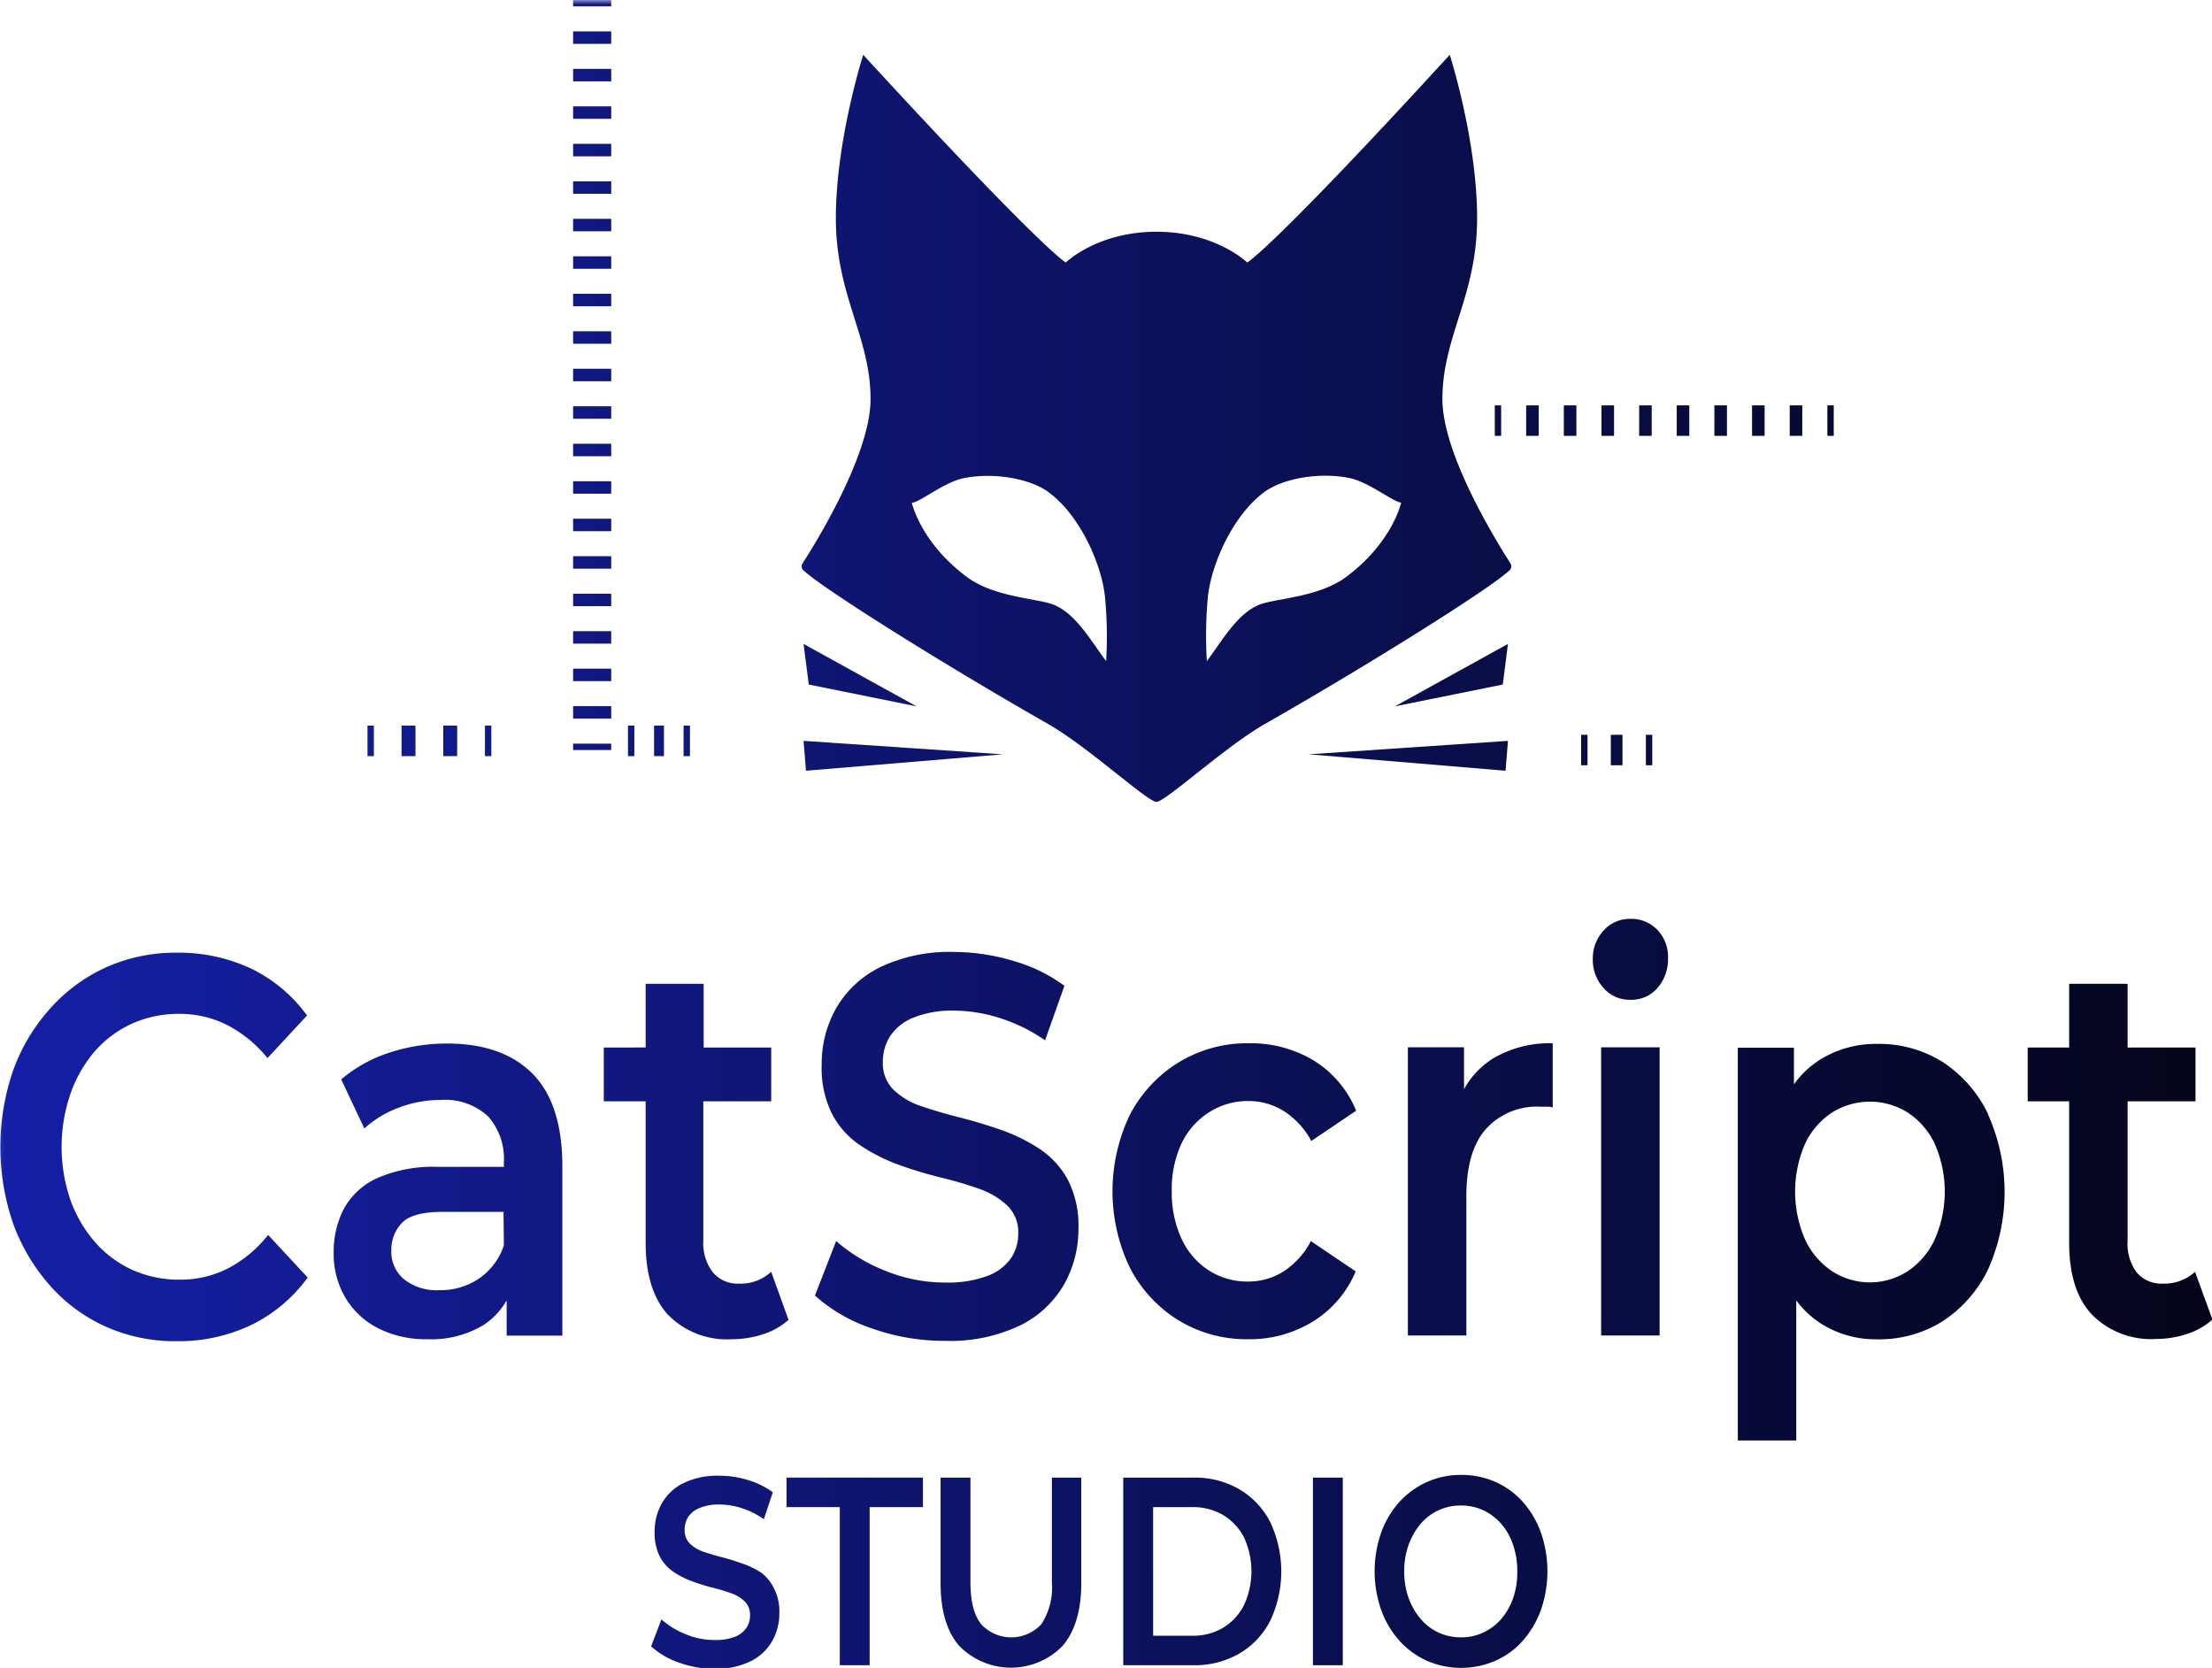 <svg xmlns="http://www.w3.org/2000/svg" xmlns:xlink="http://www.w3.org/1999/xlink" viewBox="0 0 246.67 185.98"><defs><style>.cls-1{fill:none;}.cls-2{fill:url(#linear-gradient);}.cls-3{fill:url(#linear-gradient-2);}.cls-4{fill:url(#linear-gradient-3);}.cls-5{fill:url(#linear-gradient-4);}.cls-6{fill:url(#New_Pattern_Swatch_2);}</style><linearGradient id="linear-gradient" x1="-8311.3" y1="-26977.58" x2="-8016.87" y2="-26977.58" gradientTransform="matrix(1, 0, 0, -1, 8311.3, -26880.01)" gradientUnits="userSpaceOnUse"><stop offset="0" stop-color="#151fa6"/><stop offset="1"/></linearGradient><linearGradient id="linear-gradient-2" x1="25885.85" y1="-26977.58" x2="26180.27" y2="-26977.58" gradientTransform="translate(26474.7 -26880.01) rotate(180)" xlink:href="#linear-gradient"/><linearGradient id="linear-gradient-3" x1="-8311.3" y1="-27172.74" x2="-8016.87" y2="-27172.74" xlink:href="#linear-gradient"/><linearGradient id="linear-gradient-4" x1="25885.85" y1="-27172.74" x2="26180.27" y2="-27172.74" gradientTransform="translate(26474.7 -26880.01) rotate(180)" xlink:href="#linear-gradient"/><pattern id="New_Pattern_Swatch_2" data-name="New Pattern Swatch 2" width="588.85" height="390.31" patternUnits="userSpaceOnUse" viewBox="0 0 588.85 390.31"><rect class="cls-1" width="588.85" height="390.31"/><rect class="cls-2" width="294.43" height="195.16"/><polygon class="cls-3" points="294.43 195.16 588.85 195.16 588.85 0 294.43 0 294.43 195.16"/><rect class="cls-4" y="195.16" width="294.43" height="195.16"/><polygon class="cls-5" points="294.43 390.31 588.85 390.31 588.85 195.16 294.43 195.16 294.43 390.31"/></pattern></defs><g id="Layer_2" data-name="Layer 2"><g id="Layer_1-2" data-name="Layer 1"><path class="cls-6" d="M10.59,117.2a12.37,12.37,0,0,1,4.15-3.07A12.73,12.73,0,0,1,20,113.05a11.7,11.7,0,0,1,5.3,1.23,14.17,14.17,0,0,1,4.53,3.7l4.41-4.75A16.72,16.72,0,0,0,28,108a19,19,0,0,0-8.25-1.77,19,19,0,0,0-7.83,1.59,18.64,18.64,0,0,0-6.25,4.55,21,21,0,0,0-4.16,6.86,26.27,26.27,0,0,0,0,17.33,21.52,21.52,0,0,0,4.13,6.86,18.34,18.34,0,0,0,6.23,4.54,19,19,0,0,0,7.83,1.59,18.85,18.85,0,0,0,8.3-1.8,17,17,0,0,0,6.31-5.3l-4.41-4.75a13.88,13.88,0,0,1-4.53,3.76,11.7,11.7,0,0,1-5.3,1.23,12.73,12.73,0,0,1-5.29-1.08,12.37,12.37,0,0,1-4.15-3.07,14.76,14.76,0,0,1-2.76-4.69,18.26,18.26,0,0,1,0-11.92A14.76,14.76,0,0,1,10.59,117.2Z"/><path class="cls-6" d="M49.93,116.36a20.55,20.55,0,0,0-6.46,1,15.76,15.76,0,0,0-5.42,3l2.58,5.47a11.68,11.68,0,0,1,3.89-2.34,13,13,0,0,1,4.57-.84,7.1,7.1,0,0,1,5.34,1.83,7.15,7.15,0,0,1,1.76,5.15v.48H48.88a15.65,15.65,0,0,0-6.83,1.26,8,8,0,0,0-3.71,3.43,10.41,10.41,0,0,0-1.13,4.87,9.62,9.62,0,0,0,1.29,5,9,9,0,0,0,3.65,3.43,11.82,11.82,0,0,0,5.52,1.23,11.28,11.28,0,0,0,6.21-1.56A8,8,0,0,0,56.5,145v3.93h6.21V130.08q0-7-3.32-10.35T49.93,116.36Zm6.26,22.5a7.24,7.24,0,0,1-2.81,3.73A7.67,7.67,0,0,1,49,143.86a5.86,5.86,0,0,1-3.94-1.21,4,4,0,0,1-1.42-3.19,4.31,4.31,0,0,1,1.18-3.1q1.19-1.23,4.5-1.23h6.83Z"/><path class="cls-6" d="M74.48,146.59a9.21,9.21,0,0,0,7.15,2.74,11.1,11.1,0,0,0,3.41-.54,7.78,7.78,0,0,0,2.89-1.62L86,141.81a5,5,0,0,1-3.57,1.32,3.62,3.62,0,0,1-2.94-1.26,5.34,5.34,0,0,1-1.06-3.55V122.8H86v-6H78.47v-7.1H72v7.1H67.33v6H72v15.76Q72,143.86,74.48,146.59Z"/><path class="cls-6" d="M110.06,142.29a12.69,12.69,0,0,1-4.67.72,17.64,17.64,0,0,1-6.68-1.32,18.68,18.68,0,0,1-5.47-3.31l-2.36,6.08a18,18,0,0,0,6.28,3.64,24.09,24.09,0,0,0,8.23,1.41,18.09,18.09,0,0,0,8.35-1.71,11.53,11.53,0,0,0,4.92-4.58,12.48,12.48,0,0,0,1.6-6.22,11.17,11.17,0,0,0-1.18-5.45,9.67,9.67,0,0,0-3.13-3.43,19.67,19.67,0,0,0-4.26-2.11q-2.31-.81-4.68-1.41c-1.57-.4-3-.82-4.28-1.26a8.07,8.07,0,0,1-3.1-1.84,4.15,4.15,0,0,1-1.18-3.1,5.31,5.31,0,0,1,.81-2.86,5.59,5.59,0,0,1,2.6-2.07,11.53,11.53,0,0,1,4.58-.78,17.08,17.08,0,0,1,5,.81,18.84,18.84,0,0,1,5.1,2.5l2.16-6.08a17.8,17.8,0,0,0-5.68-2.77,23.11,23.11,0,0,0-6.57-1,18,18,0,0,0-8.33,1.71,11.57,11.57,0,0,0-4.89,4.58,12.59,12.59,0,0,0-1.6,6.28,11.46,11.46,0,0,0,1.18,5.54A9.6,9.6,0,0,0,96,127.76a20.14,20.14,0,0,0,4.28,2.14,46.24,46.24,0,0,0,4.68,1.41,42.09,42.09,0,0,1,4.26,1.26,8.76,8.76,0,0,1,3.12,1.87,4.1,4.1,0,0,1,1.21,3.1,4.89,4.89,0,0,1-.84,2.8A5.61,5.61,0,0,1,110.06,142.29Z"/><path class="cls-6" d="M134.87,124a8,8,0,0,1,4.37-1.23,7.35,7.35,0,0,1,3.91,1.11,9,9,0,0,1,3.08,3.34l5-3.37a11.84,11.84,0,0,0-4.73-5.6,13.56,13.56,0,0,0-7.2-1.92,14.61,14.61,0,0,0-7.86,2.13A14.94,14.94,0,0,0,126,124.3a19.72,19.72,0,0,0,0,17.06,14.89,14.89,0,0,0,5.39,5.84,14.61,14.61,0,0,0,7.86,2.13,13.4,13.4,0,0,0,7.2-2,12,12,0,0,0,4.73-5.57l-5-3.37a8.92,8.92,0,0,1-3.08,3.4,7.35,7.35,0,0,1-3.91,1.11,8,8,0,0,1-4.37-1.23,8.37,8.37,0,0,1-3.05-3.52,12.27,12.27,0,0,1-1.1-5.36,12.06,12.06,0,0,1,1.1-5.32A8.41,8.41,0,0,1,134.87,124Z"/><path class="cls-6" d="M163.26,121.45v-4.67H157v32.13h6.52V133.39c0-3.37.73-5.88,2.21-7.53a7.64,7.64,0,0,1,6-2.46l.68,0c.25,0,.49,0,.74.09v-7.16a12.35,12.35,0,0,0-6.68,1.71A9.35,9.35,0,0,0,163.26,121.45Z"/><rect class="cls-6" x="178.55" y="116.78" width="6.52" height="32.13"/><path class="cls-6" d="M181.81,102.46a3.87,3.87,0,0,0-3,1.32,4.55,4.55,0,0,0-1.19,3.13,4.7,4.7,0,0,0,1.19,3.25,3.87,3.87,0,0,0,3,1.32,3.82,3.82,0,0,0,3.05-1.35,4.88,4.88,0,0,0,1.15-3.28,4.37,4.37,0,0,0-1.18-3.16A4,4,0,0,0,181.81,102.46Z"/><path class="cls-6" d="M221.68,124.18a14.33,14.33,0,0,0-5.07-5.78,13.34,13.34,0,0,0-7.31-2,11.76,11.76,0,0,0-6.36,1.77,10.44,10.44,0,0,0-2.89,2.74v-4.09h-6.26v43.8h6.52V145a10.53,10.53,0,0,0,2.73,2.57,11.45,11.45,0,0,0,6.26,1.77,13.34,13.34,0,0,0,7.31-2,14.37,14.37,0,0,0,5.07-5.75,21.18,21.18,0,0,0,0-17.36Zm-5.92,14a8.63,8.63,0,0,1-3,3.55,7.76,7.76,0,0,1-8.48,0,8.62,8.62,0,0,1-3-3.55,13.37,13.37,0,0,1,0-10.62,8.44,8.44,0,0,1,3-3.49,7.92,7.92,0,0,1,8.48,0,8.45,8.45,0,0,1,3,3.49,13.26,13.26,0,0,1,0,10.62Z"/><path class="cls-6" d="M244.78,141.81a5.06,5.06,0,0,1-3.58,1.32,3.62,3.62,0,0,1-2.94-1.26,5.39,5.39,0,0,1-1-3.55V122.8h7.57v-6h-7.57v-7.1h-6.52v7.1h-4.62v6h4.62v15.76q0,5.3,2.52,8a9.24,9.24,0,0,0,7.15,2.74,11.11,11.11,0,0,0,3.42-.54,7.94,7.94,0,0,0,2.89-1.62Z"/><path class="cls-6" d="M84.87,175.35a9.12,9.12,0,0,0-2.07-1c-.75-.27-1.51-.51-2.28-.71s-1.46-.4-2.09-.62a4.09,4.09,0,0,1-1.51-.91,2.11,2.11,0,0,1-.57-1.54,2.68,2.68,0,0,1,.39-1.42,2.77,2.77,0,0,1,1.27-1,5.47,5.47,0,0,1,2.23-.39,8.2,8.2,0,0,1,2.46.4,9.14,9.14,0,0,1,2.48,1.24l1-3a8.86,8.86,0,0,0-2.77-1.37,10.94,10.94,0,0,0-3.2-.48,8.65,8.65,0,0,0-4.05.85,5.69,5.69,0,0,0-2.38,2.27,6.4,6.4,0,0,0-.78,3.13,5.87,5.87,0,0,0,.57,2.75,4.76,4.76,0,0,0,1.52,1.71,9.33,9.33,0,0,0,2.09,1.06,22.14,22.14,0,0,0,2.28.71c.76.19,1.45.4,2.07.62a4.21,4.21,0,0,1,1.53.93,2.07,2.07,0,0,1,.58,1.54,2.46,2.46,0,0,1-.4,1.39,2.79,2.79,0,0,1-1.29,1,6,6,0,0,1-2.27.36,8.36,8.36,0,0,1-3.25-.66,9.22,9.22,0,0,1-2.67-1.64l-1.15,3a8.7,8.7,0,0,0,3.06,1.8,11.48,11.48,0,0,0,4,.71,8.64,8.64,0,0,0,4.07-.86,5.59,5.59,0,0,0,2.39-2.27,6.28,6.28,0,0,0,.78-3.09,5.54,5.54,0,0,0-.58-2.7A4.75,4.75,0,0,0,84.87,175.35Z"/><polygon class="cls-6" points="87.71 168.05 93.65 168.05 93.65 185.68 96.98 185.68 96.98 168.05 102.92 168.05 102.92 164.76 87.71 164.76 87.71 168.05"/><path class="cls-6" d="M117.3,176.41a7.51,7.51,0,0,1-1.17,4.69,4.57,4.57,0,0,1-6.72,0c-.8-1-1.19-2.54-1.19-4.69V164.76h-3.33v11.77c0,3.07.69,5.41,2.09,7a8.05,8.05,0,0,0,11.51,0q2.08-2.43,2.09-7V164.76H117.3Z"/><path class="cls-6" d="M138.2,166.06a9.8,9.8,0,0,0-5.08-1.3h-7.86v20.92h7.86a9.9,9.9,0,0,0,5.08-1.3,9,9,0,0,0,3.45-3.66,12.91,12.91,0,0,0,0-11A9,9,0,0,0,138.2,166.06Zm.52,12.92a6.17,6.17,0,0,1-2.31,2.51,6.54,6.54,0,0,1-3.49.9h-4.33V168.05h4.33a6.63,6.63,0,0,1,3.49.89,6.35,6.35,0,0,1,2.31,2.48,9,9,0,0,1,0,7.56Z"/><rect class="cls-6" x="146.41" y="164.76" width="3.33" height="20.92"/><path class="cls-6" d="M169.84,167.49a9,9,0,0,0-3.06-2.24,9.35,9.35,0,0,0-3.84-.79,9.14,9.14,0,0,0-3.86.81,9.35,9.35,0,0,0-3.07,2.25,10.31,10.31,0,0,0-2,3.41,13.05,13.05,0,0,0,0,8.55,10.46,10.46,0,0,0,2,3.42,9.31,9.31,0,0,0,3.08,2.27,9.59,9.59,0,0,0,7.69,0,8.81,8.81,0,0,0,3.06-2.25,10.8,10.8,0,0,0,2-3.42,13.17,13.17,0,0,0,0-8.59A10.53,10.53,0,0,0,169.84,167.49Zm-1.1,10.69a7.1,7.1,0,0,1-1.32,2.33,6,6,0,0,1-2,1.52,5.75,5.75,0,0,1-2.5.54,5.94,5.94,0,0,1-2.52-.54,5.88,5.88,0,0,1-2-1.54,7.75,7.75,0,0,1-1.33-2.34,8.7,8.7,0,0,1-.48-2.93,8.55,8.55,0,0,1,.48-2.94,7.88,7.88,0,0,1,1.33-2.34,5.85,5.85,0,0,1,2-1.53,5.94,5.94,0,0,1,2.52-.54,5.75,5.75,0,0,1,2.5.54,6,6,0,0,1,2,1.52,6.81,6.81,0,0,1,1.31,2.33,9,9,0,0,1,.47,3A8.79,8.79,0,0,1,168.74,178.18Z"/><polygon class="cls-6" points="89.61 71.8 90.19 76.33 102.21 78.76 89.61 71.8"/><polygon class="cls-6" points="89.88 85.94 111.82 84.11 89.61 82.61 89.88 85.94"/><path class="cls-6" d="M168.43,62.81c-1.27-2-7.58-12-7.58-18.31,0-7,3.87-11.49,3.87-20.18s-3.05-18.21-3.05-18.21c-20,21.83-22.59,23.16-22.59,23.16s-3.52-3.43-10.12-3.43-10.11,3.43-10.11,3.43-2.54-1.33-22.59-23.16c0,0-3.05,9.52-3.05,18.21s3.87,13.2,3.87,20.18c0,6.28-6.31,16.35-7.58,18.31a.61.61,0,0,0,.09.78c2.21,2.08,15.67,10.51,27.29,17.14,4.47,2.55,11.07,8.68,12.08,8.68s7.62-6.13,12.09-8.68c11.62-6.63,25.08-15.06,27.29-17.14A.61.61,0,0,0,168.43,62.81ZM123.35,73.72c-1.66-2.2-3.31-5.21-5.77-6.26-1.69-.73-6.66-.82-9.74-3.11-5.19-3.85-6.16-8.29-6.16-8.29.82,0,3.59-2.28,5.73-2.73,3.46-.71,7.47.07,9.45,1.5,3.66,2.64,6.08,8.33,6.38,11.91A46.24,46.24,0,0,1,123.35,73.72Zm26.74-9.37c-3.08,2.29-8.05,2.38-9.74,3.11-2.46,1.05-4.11,4.06-5.77,6.26a46.93,46.93,0,0,1,.1-7c.31-3.58,2.73-9.27,6.39-11.91,2-1.43,6-2.21,9.45-1.5,2.14.45,4.91,2.71,5.73,2.73C156.25,56.06,155.28,60.5,150.09,64.35Z"/><polygon class="cls-6" points="155.55 78.76 167.58 76.33 168.16 71.8 155.55 78.76"/><polygon class="cls-6" points="167.89 85.94 168.16 82.61 145.94 84.11 167.89 85.94"/><rect class="cls-6" x="63.91" width="4.25" height="0.71"/><rect class="cls-6" x="63.91" y="36.94" width="4.25" height="1.39"/><rect class="cls-6" x="63.91" y="41.12" width="4.25" height="1.39"/><rect class="cls-6" x="63.91" y="32.76" width="4.25" height="1.39"/><rect class="cls-6" x="63.91" y="24.4" width="4.25" height="1.39"/><rect class="cls-6" x="63.91" y="28.58" width="4.25" height="1.39"/><rect class="cls-6" x="63.91" y="57.84" width="4.25" height="1.39"/><rect class="cls-6" x="63.91" y="20.22" width="4.25" height="1.39"/><rect class="cls-6" x="63.91" y="62.02" width="4.25" height="1.39"/><rect class="cls-6" x="63.91" y="45.3" width="4.25" height="1.39"/><rect class="cls-6" x="63.91" y="53.66" width="4.25" height="1.39"/><rect class="cls-6" x="63.91" y="49.48" width="4.25" height="1.39"/><rect class="cls-6" x="63.91" y="16.04" width="4.25" height="1.39"/><rect class="cls-6" x="63.91" y="70.38" width="4.25" height="1.39"/><rect class="cls-6" x="63.91" y="74.56" width="4.25" height="1.39"/><rect class="cls-6" x="63.91" y="78.74" width="4.25" height="1.39"/><rect class="cls-6" x="63.91" y="66.2" width="4.25" height="1.39"/><rect class="cls-6" x="63.91" y="3.5" width="4.25" height="1.39"/><rect class="cls-6" x="63.91" y="7.68" width="4.25" height="1.39"/><rect class="cls-6" x="63.91" y="11.86" width="4.25" height="1.39"/><rect class="cls-6" x="63.91" y="82.92" width="4.25" height="0.71"/><rect class="cls-6" x="40.98" y="80.91" width="0.71" height="3.4"/><rect class="cls-6" x="44.78" y="80.91" width="1.55" height="3.4"/><rect class="cls-6" x="49.43" y="80.91" width="1.55" height="3.4"/><rect class="cls-6" x="54.08" y="80.91" width="0.71" height="3.4"/><rect class="cls-6" x="70.03" y="80.91" width="0.71" height="3.4"/><rect class="cls-6" x="72.94" y="80.91" width="1.1" height="3.4"/><rect class="cls-6" x="76.23" y="80.91" width="0.71" height="3.4"/><rect class="cls-6" x="166.69" y="45.2" width="0.71" height="3.4"/><rect class="cls-6" x="182.79" y="45.2" width="1.4" height="3.4"/><rect class="cls-6" x="191.18" y="45.2" width="1.4" height="3.4"/><rect class="cls-6" x="186.98" y="45.2" width="1.4" height="3.4"/><rect class="cls-6" x="174.39" y="45.2" width="1.4" height="3.4"/><rect class="cls-6" x="195.38" y="45.2" width="1.4" height="3.4"/><rect class="cls-6" x="199.58" y="45.2" width="1.4" height="3.4"/><rect class="cls-6" x="170.19" y="45.2" width="1.4" height="3.4"/><rect class="cls-6" x="178.59" y="45.2" width="1.4" height="3.4"/><rect class="cls-6" x="203.78" y="45.2" width="0.71" height="3.4"/><rect class="cls-6" x="176.32" y="81.93" width="0.71" height="3.4"/><rect class="cls-6" x="179.63" y="81.93" width="1.3" height="3.4"/><rect class="cls-6" x="183.54" y="81.93" width="0.71" height="3.4"/></g></g></svg>